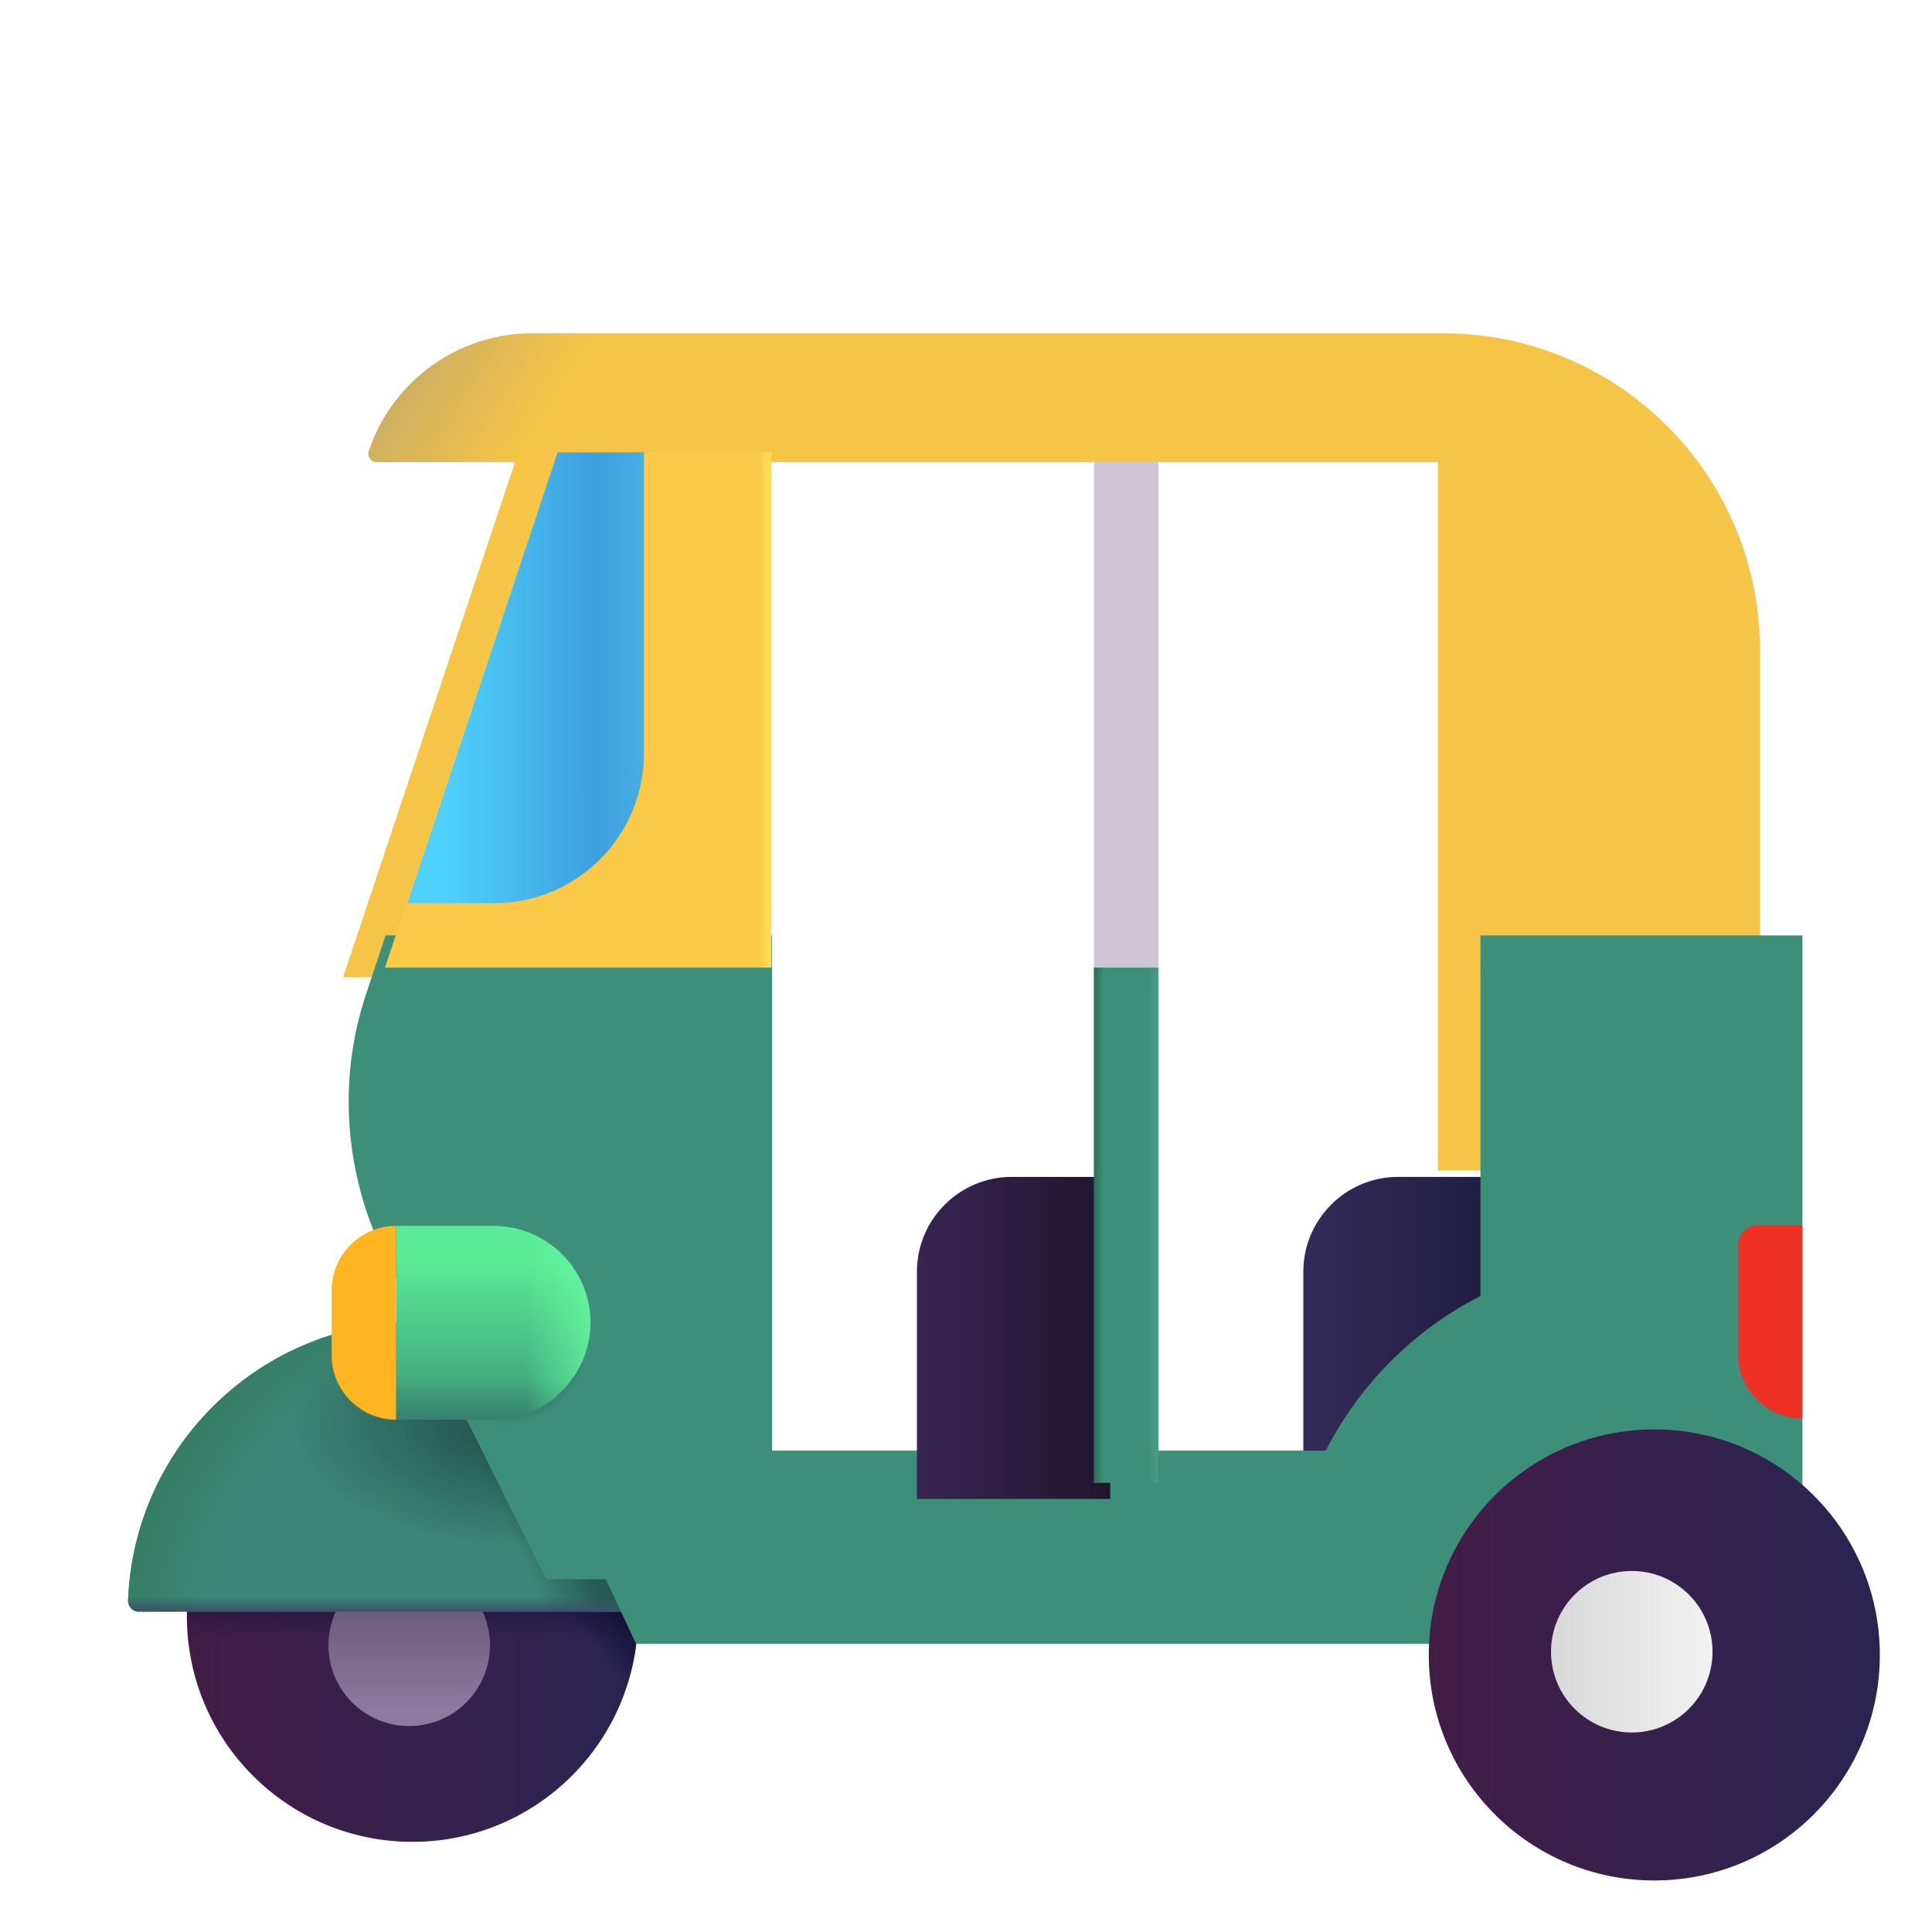 <svg viewBox="1 1 30 30" xmlns="http://www.w3.org/2000/svg">
<g filter="url(#filter0_ii_18_11343)">
<path d="M18.988 7.682H17.988V19.025H18.988V7.682Z" fill="#D0C5D4"/>
</g>
<g filter="url(#filter1_ii_18_11343)">
<path d="M24.058 6.025H9.918C8.768 6.025 7.738 6.765 7.378 7.855C7.348 7.935 7.408 8.025 7.498 8.025H9.648L6.978 16.025H12.978V8.025H23.978V19.025H28.978V10.955C28.988 8.235 26.778 6.025 24.058 6.025Z" fill="#F6C547"/>
<path d="M24.058 6.025H9.918C8.768 6.025 7.738 6.765 7.378 7.855C7.348 7.935 7.408 8.025 7.498 8.025H9.648L6.978 16.025H12.978V8.025H23.978V19.025H28.978V10.955C28.988 8.235 26.778 6.025 24.058 6.025Z" fill="url(#paint0_linear_18_11343)"/>
</g>
<g filter="url(#filter2_i_18_11343)">
<path d="M23.988 19.025H22.458C21.648 19.025 20.988 19.685 20.988 20.495V24.025H23.988V19.025Z" fill="url(#paint1_linear_18_11343)"/>
</g>
<g filter="url(#filter3_ii_18_11343)">
<path d="M7.404 30C9.338 30 10.906 28.432 10.906 26.498C10.906 24.564 9.338 22.996 7.404 22.996C5.47 22.996 3.902 24.564 3.902 26.498C3.902 28.432 5.47 30 7.404 30Z" fill="url(#paint2_linear_18_11343)"/>
<path d="M7.404 30C9.338 30 10.906 28.432 10.906 26.498C10.906 24.564 9.338 22.996 7.404 22.996C5.47 22.996 3.902 24.564 3.902 26.498C3.902 28.432 5.47 30 7.404 30Z" fill="url(#paint3_linear_18_11343)"/>
<path d="M7.404 30C9.338 30 10.906 28.432 10.906 26.498C10.906 24.564 9.338 22.996 7.404 22.996C5.47 22.996 3.902 24.564 3.902 26.498C3.902 28.432 5.47 30 7.404 30Z" fill="url(#paint4_linear_18_11343)"/>
</g>
<g filter="url(#filter4_di_18_11343)">
<path d="M7.404 27.752C8.097 27.752 8.658 27.191 8.658 26.498C8.658 25.805 8.097 25.244 7.404 25.244C6.712 25.244 6.15 25.805 6.15 26.498C6.15 27.191 6.712 27.752 7.404 27.752Z" fill="url(#paint5_linear_18_11343)"/>
</g>
<path d="M11.818 26.025C11.908 26.025 11.988 25.945 11.988 25.855C11.898 23.455 9.918 21.525 7.488 21.525C5.058 21.525 3.078 23.445 2.988 25.855C2.988 25.945 3.058 26.025 3.158 26.025H11.818Z" fill="#3B8676"/>
<path d="M11.818 26.025C11.908 26.025 11.988 25.945 11.988 25.855C11.898 23.455 9.918 21.525 7.488 21.525C5.058 21.525 3.078 23.445 2.988 25.855C2.988 25.945 3.058 26.025 3.158 26.025H11.818Z" fill="url(#paint6_radial_18_11343)"/>
<path d="M11.818 26.025C11.908 26.025 11.988 25.945 11.988 25.855C11.898 23.455 9.918 21.525 7.488 21.525C5.058 21.525 3.078 23.445 2.988 25.855C2.988 25.945 3.058 26.025 3.158 26.025H11.818Z" fill="url(#paint7_linear_18_11343)"/>
<path d="M11.818 26.025C11.908 26.025 11.988 25.945 11.988 25.855C11.898 23.455 9.918 21.525 7.488 21.525C5.058 21.525 3.078 23.445 2.988 25.855C2.988 25.945 3.058 26.025 3.158 26.025H11.818Z" fill="url(#paint8_radial_18_11343)"/>
<path d="M11.818 26.025C11.908 26.025 11.988 25.945 11.988 25.855C11.898 23.455 9.918 21.525 7.488 21.525C5.058 21.525 3.078 23.445 2.988 25.855C2.988 25.945 3.058 26.025 3.158 26.025H11.818Z" fill="url(#paint9_linear_18_11343)"/>
<g filter="url(#filter5_ii_18_11343)">
<path d="M12.988 24.025V16.025H6.988L6.688 16.925C6.238 18.265 6.348 19.735 6.978 21.005L9.481 26.022H10.407L10.877 27.025H28.988V16.025H23.988V21.624C22.956 22.151 22.113 22.994 21.587 24.025H12.988Z" fill="#3D8F7A"/>
<path d="M12.988 24.025V16.025H6.988L6.688 16.925C6.238 18.265 6.348 19.735 6.978 21.005L9.481 26.022H10.407L10.877 27.025H28.988V16.025H23.988V21.624C22.956 22.151 22.113 22.994 21.587 24.025H12.988Z" fill="url(#paint10_radial_18_11343)"/>
</g>
<g filter="url(#filter6_i_18_11343)">
<path d="M26.373 24.025L24.92 16.025H23.988V21.624C22.956 22.151 22.113 22.994 21.587 24.025H26.373Z" fill="#3D8F7A"/>
</g>
<path d="M26.373 24.025L24.92 16.025H23.988V21.624C22.956 22.151 22.113 22.994 21.587 24.025H26.373Z" fill="url(#paint11_linear_18_11343)"/>
<path d="M12.978 8.025H9.648L6.978 16.025H12.978V8.025Z" fill="#FAC947"/>
<path d="M12.978 8.025H9.648L6.978 16.025H12.978V8.025Z" fill="url(#paint12_linear_18_11343)"/>
<g filter="url(#filter7_i_18_11343)">
<path d="M17.988 19.025H16.458C15.648 19.025 14.988 19.685 14.988 20.495V24.025H17.988V19.025Z" fill="url(#paint13_linear_18_11343)"/>
</g>
<path d="M18.988 16.025H17.988V24.025H18.988V16.025Z" fill="#3D8F7A"/>
<path d="M18.988 16.025H17.988V24.025H18.988V16.025Z" fill="url(#paint14_linear_18_11343)"/>
<path d="M18.988 16.025H17.988V24.025H18.988V16.025Z" fill="url(#paint15_linear_18_11343)"/>
<g filter="url(#filter8_iii_18_11343)">
<path d="M26.488 30C28.422 30 29.99 28.432 29.99 26.498C29.99 24.564 28.422 22.996 26.488 22.996C24.554 22.996 22.986 24.564 22.986 26.498C22.986 28.432 24.554 30 26.488 30Z" fill="url(#paint16_linear_18_11343)"/>
</g>
<g filter="url(#filter9_d_18_11343)">
<path d="M26.488 27.752C27.181 27.752 27.742 27.191 27.742 26.498C27.742 25.805 27.181 25.244 26.488 25.244C25.796 25.244 25.234 25.805 25.234 26.498C25.234 27.191 25.796 27.752 26.488 27.752Z" fill="url(#paint17_linear_18_11343)"/>
</g>
<path d="M8.66 23.045H7.15V20.035H8.66C9.49 20.035 10.17 20.705 10.17 21.545C10.16 22.365 9.49 23.045 8.66 23.045Z" fill="url(#paint18_linear_18_11343)"/>
<path d="M8.66 23.045H7.15V20.035H8.66C9.49 20.035 10.17 20.705 10.17 21.545C10.16 22.365 9.49 23.045 8.66 23.045Z" fill="url(#paint19_linear_18_11343)"/>
<path d="M8.66 23.045H7.15V20.035H8.66C9.49 20.035 10.17 20.705 10.17 21.545C10.16 22.365 9.49 23.045 8.66 23.045Z" fill="url(#paint20_linear_18_11343)"/>
<path d="M7.15 23.045V20.035C6.6 20.035 6.15 20.485 6.15 21.035V22.045C6.15 22.595 6.6 23.045 7.15 23.045Z" fill="#FFB521"/>
<path d="M28.988 23.025C28.438 23.025 27.988 22.575 27.988 22.025V20.335C27.988 20.165 28.128 20.025 28.298 20.025H28.988V23.025Z" fill="#EE3124"/>
<path d="M9.658 8.025L7.328 15.025H8.668C9.958 15.025 10.998 13.985 10.998 12.695V8.025H9.658Z" fill="url(#paint21_linear_18_11343)"/>
<path d="M9.658 8.025L7.328 15.025H8.668C9.958 15.025 10.998 13.985 10.998 12.695V8.025H9.658Z" fill="url(#paint22_linear_18_11343)"/>
<defs>
<filter id="filter0_ii_18_11343" x="17.888" y="7.682" width="1.2" height="11.344" filterUnits="userSpaceOnUse" color-interpolation-filters="sRGB">
<feFlood flood-opacity="0" result="BackgroundImageFix"/>
<feBlend mode="normal" in="SourceGraphic" in2="BackgroundImageFix" result="shape"/>
<feColorMatrix in="SourceAlpha" type="matrix" values="0 0 0 0 0 0 0 0 0 0 0 0 0 0 0 0 0 0 127 0" result="hardAlpha"/>
<feOffset dx="0.1"/>
<feGaussianBlur stdDeviation="0.05"/>
<feComposite in2="hardAlpha" operator="arithmetic" k2="-1" k3="1"/>
<feColorMatrix type="matrix" values="0 0 0 0 0.643 0 0 0 0 0.592 0 0 0 0 0.608 0 0 0 1 0"/>
<feBlend mode="normal" in2="shape" result="effect1_innerShadow_18_11343"/>
<feColorMatrix in="SourceAlpha" type="matrix" values="0 0 0 0 0 0 0 0 0 0 0 0 0 0 0 0 0 0 127 0" result="hardAlpha"/>
<feOffset dx="-0.1"/>
<feGaussianBlur stdDeviation="0.05"/>
<feComposite in2="hardAlpha" operator="arithmetic" k2="-1" k3="1"/>
<feColorMatrix type="matrix" values="0 0 0 0 0.878 0 0 0 0 0.843 0 0 0 0 0.882 0 0 0 1 0"/>
<feBlend mode="normal" in2="effect1_innerShadow_18_11343" result="effect2_innerShadow_18_11343"/>
</filter>
<filter id="filter1_ii_18_11343" x="6.228" y="5.925" width="22.85" height="13.35" filterUnits="userSpaceOnUse" color-interpolation-filters="sRGB">
<feFlood flood-opacity="0" result="BackgroundImageFix"/>
<feBlend mode="normal" in="SourceGraphic" in2="BackgroundImageFix" result="shape"/>
<feColorMatrix in="SourceAlpha" type="matrix" values="0 0 0 0 0 0 0 0 0 0 0 0 0 0 0 0 0 0 127 0" result="hardAlpha"/>
<feOffset dx="-0.75" dy="0.25"/>
<feGaussianBlur stdDeviation="0.375"/>
<feComposite in2="hardAlpha" operator="arithmetic" k2="-1" k3="1"/>
<feColorMatrix type="matrix" values="0 0 0 0 1 0 0 0 0 0.976 0 0 0 0 0.431 0 0 0 1 0"/>
<feBlend mode="normal" in2="shape" result="effect1_innerShadow_18_11343"/>
<feColorMatrix in="SourceAlpha" type="matrix" values="0 0 0 0 0 0 0 0 0 0 0 0 0 0 0 0 0 0 127 0" result="hardAlpha"/>
<feOffset dx="0.1" dy="-0.1"/>
<feGaussianBlur stdDeviation="0.1"/>
<feComposite in2="hardAlpha" operator="arithmetic" k2="-1" k3="1"/>
<feColorMatrix type="matrix" values="0 0 0 0 0.776 0 0 0 0 0.557 0 0 0 0 0.243 0 0 0 1 0"/>
<feBlend mode="normal" in2="effect1_innerShadow_18_11343" result="effect2_innerShadow_18_11343"/>
</filter>
<filter id="filter2_i_18_11343" x="20.988" y="19.025" width="3.25" height="5.25" filterUnits="userSpaceOnUse" color-interpolation-filters="sRGB">
<feFlood flood-opacity="0" result="BackgroundImageFix"/>
<feBlend mode="normal" in="SourceGraphic" in2="BackgroundImageFix" result="shape"/>
<feColorMatrix in="SourceAlpha" type="matrix" values="0 0 0 0 0 0 0 0 0 0 0 0 0 0 0 0 0 0 127 0" result="hardAlpha"/>
<feOffset dx="0.25" dy="0.25"/>
<feGaussianBlur stdDeviation="0.375"/>
<feComposite in2="hardAlpha" operator="arithmetic" k2="-1" k3="1"/>
<feColorMatrix type="matrix" values="0 0 0 0 0.09 0 0 0 0 0.098 0 0 0 0 0.161 0 0 0 1 0"/>
<feBlend mode="normal" in2="shape" result="effect1_innerShadow_18_11343"/>
</filter>
<filter id="filter3_ii_18_11343" x="3.702" y="22.796" width="7.404" height="7.204" filterUnits="userSpaceOnUse" color-interpolation-filters="sRGB">
<feFlood flood-opacity="0" result="BackgroundImageFix"/>
<feBlend mode="normal" in="SourceGraphic" in2="BackgroundImageFix" result="shape"/>
<feColorMatrix in="SourceAlpha" type="matrix" values="0 0 0 0 0 0 0 0 0 0 0 0 0 0 0 0 0 0 127 0" result="hardAlpha"/>
<feOffset dx="0.2" dy="-0.2"/>
<feGaussianBlur stdDeviation="0.2"/>
<feComposite in2="hardAlpha" operator="arithmetic" k2="-1" k3="1"/>
<feColorMatrix type="matrix" values="0 0 0 0 0.224 0 0 0 0 0.114 0 0 0 0 0.306 0 0 0 1 0"/>
<feBlend mode="normal" in2="shape" result="effect1_innerShadow_18_11343"/>
<feColorMatrix in="SourceAlpha" type="matrix" values="0 0 0 0 0 0 0 0 0 0 0 0 0 0 0 0 0 0 127 0" result="hardAlpha"/>
<feOffset dx="-0.2" dy="-0.2"/>
<feGaussianBlur stdDeviation="0.2"/>
<feComposite in2="hardAlpha" operator="arithmetic" k2="-1" k3="1"/>
<feColorMatrix type="matrix" values="0 0 0 0 0.188 0 0 0 0 0.176 0 0 0 0 0.365 0 0 0 1 0"/>
<feBlend mode="normal" in2="effect1_innerShadow_18_11343" result="effect2_innerShadow_18_11343"/>
</filter>
<filter id="filter4_di_18_11343" x="5.85" y="25.144" width="2.908" height="2.908" filterUnits="userSpaceOnUse" color-interpolation-filters="sRGB">
<feFlood flood-opacity="0" result="BackgroundImageFix"/>
<feColorMatrix in="SourceAlpha" type="matrix" values="0 0 0 0 0 0 0 0 0 0 0 0 0 0 0 0 0 0 127 0" result="hardAlpha"/>
<feOffset dx="-0.15" dy="0.15"/>
<feGaussianBlur stdDeviation="0.075"/>
<feComposite in2="hardAlpha" operator="out"/>
<feColorMatrix type="matrix" values="0 0 0 0 0.188 0 0 0 0 0.09 0 0 0 0 0.251 0 0 0 1 0"/>
<feBlend mode="normal" in2="BackgroundImageFix" result="effect1_dropShadow_18_11343"/>
<feBlend mode="normal" in="SourceGraphic" in2="effect1_dropShadow_18_11343" result="shape"/>
<feColorMatrix in="SourceAlpha" type="matrix" values="0 0 0 0 0 0 0 0 0 0 0 0 0 0 0 0 0 0 127 0" result="hardAlpha"/>
<feOffset dx="0.1" dy="-0.1"/>
<feGaussianBlur stdDeviation="0.075"/>
<feComposite in2="hardAlpha" operator="arithmetic" k2="-1" k3="1"/>
<feColorMatrix type="matrix" values="0 0 0 0 0.463 0 0 0 0 0.357 0 0 0 0 0.533 0 0 0 1 0"/>
<feBlend mode="normal" in2="shape" result="effect2_innerShadow_18_11343"/>
</filter>
<filter id="filter5_ii_18_11343" x="5.814" y="15.525" width="23.674" height="11.5" filterUnits="userSpaceOnUse" color-interpolation-filters="sRGB">
<feFlood flood-opacity="0" result="BackgroundImageFix"/>
<feBlend mode="normal" in="SourceGraphic" in2="BackgroundImageFix" result="shape"/>
<feColorMatrix in="SourceAlpha" type="matrix" values="0 0 0 0 0 0 0 0 0 0 0 0 0 0 0 0 0 0 127 0" result="hardAlpha"/>
<feOffset dx="-0.75"/>
<feGaussianBlur stdDeviation="0.3"/>
<feComposite in2="hardAlpha" operator="arithmetic" k2="-1" k3="1"/>
<feColorMatrix type="matrix" values="0 0 0 0 0.31 0 0 0 0 0.647 0 0 0 0 0.537 0 0 0 1 0"/>
<feBlend mode="normal" in2="shape" result="effect1_innerShadow_18_11343"/>
<feColorMatrix in="SourceAlpha" type="matrix" values="0 0 0 0 0 0 0 0 0 0 0 0 0 0 0 0 0 0 127 0" result="hardAlpha"/>
<feOffset dx="0.75" dy="-0.5"/>
<feGaussianBlur stdDeviation="0.25"/>
<feComposite in2="hardAlpha" operator="arithmetic" k2="-1" k3="1"/>
<feColorMatrix type="matrix" values="0 0 0 0 0.173 0 0 0 0 0.435 0 0 0 0 0.431 0 0 0 1 0"/>
<feBlend mode="normal" in2="effect1_innerShadow_18_11343" result="effect2_innerShadow_18_11343"/>
</filter>
<filter id="filter6_i_18_11343" x="21.587" y="16.025" width="4.886" height="8" filterUnits="userSpaceOnUse" color-interpolation-filters="sRGB">
<feFlood flood-opacity="0" result="BackgroundImageFix"/>
<feBlend mode="normal" in="SourceGraphic" in2="BackgroundImageFix" result="shape"/>
<feColorMatrix in="SourceAlpha" type="matrix" values="0 0 0 0 0 0 0 0 0 0 0 0 0 0 0 0 0 0 127 0" result="hardAlpha"/>
<feOffset dx="0.1"/>
<feGaussianBlur stdDeviation="0.05"/>
<feComposite in2="hardAlpha" operator="arithmetic" k2="-1" k3="1"/>
<feColorMatrix type="matrix" values="0 0 0 0 0.2 0 0 0 0 0.42 0 0 0 0 0.353 0 0 0 1 0"/>
<feBlend mode="normal" in2="shape" result="effect1_innerShadow_18_11343"/>
</filter>
<filter id="filter7_i_18_11343" x="14.988" y="19.025" width="3.25" height="5.25" filterUnits="userSpaceOnUse" color-interpolation-filters="sRGB">
<feFlood flood-opacity="0" result="BackgroundImageFix"/>
<feBlend mode="normal" in="SourceGraphic" in2="BackgroundImageFix" result="shape"/>
<feColorMatrix in="SourceAlpha" type="matrix" values="0 0 0 0 0 0 0 0 0 0 0 0 0 0 0 0 0 0 127 0" result="hardAlpha"/>
<feOffset dx="0.25" dy="0.25"/>
<feGaussianBlur stdDeviation="0.375"/>
<feComposite in2="hardAlpha" operator="arithmetic" k2="-1" k3="1"/>
<feColorMatrix type="matrix" values="0 0 0 0 0.09 0 0 0 0 0.098 0 0 0 0 0.161 0 0 0 1 0"/>
<feBlend mode="normal" in2="shape" result="effect1_innerShadow_18_11343"/>
</filter>
<filter id="filter8_iii_18_11343" x="22.786" y="22.796" width="7.404" height="7.404" filterUnits="userSpaceOnUse" color-interpolation-filters="sRGB">
<feFlood flood-opacity="0" result="BackgroundImageFix"/>
<feBlend mode="normal" in="SourceGraphic" in2="BackgroundImageFix" result="shape"/>
<feColorMatrix in="SourceAlpha" type="matrix" values="0 0 0 0 0 0 0 0 0 0 0 0 0 0 0 0 0 0 127 0" result="hardAlpha"/>
<feOffset dx="0.2" dy="-0.2"/>
<feGaussianBlur stdDeviation="0.2"/>
<feComposite in2="hardAlpha" operator="arithmetic" k2="-1" k3="1"/>
<feColorMatrix type="matrix" values="0 0 0 0 0.224 0 0 0 0 0.094 0 0 0 0 0.314 0 0 0 1 0"/>
<feBlend mode="normal" in2="shape" result="effect1_innerShadow_18_11343"/>
<feColorMatrix in="SourceAlpha" type="matrix" values="0 0 0 0 0 0 0 0 0 0 0 0 0 0 0 0 0 0 127 0" result="hardAlpha"/>
<feOffset dx="0.2" dy="0.2"/>
<feGaussianBlur stdDeviation="0.2"/>
<feComposite in2="hardAlpha" operator="arithmetic" k2="-1" k3="1"/>
<feColorMatrix type="matrix" values="0 0 0 0 0.224 0 0 0 0 0.094 0 0 0 0 0.314 0 0 0 1 0"/>
<feBlend mode="normal" in2="effect1_innerShadow_18_11343" result="effect2_innerShadow_18_11343"/>
<feColorMatrix in="SourceAlpha" type="matrix" values="0 0 0 0 0 0 0 0 0 0 0 0 0 0 0 0 0 0 127 0" result="hardAlpha"/>
<feOffset dx="-0.2" dy="0.2"/>
<feGaussianBlur stdDeviation="0.2"/>
<feComposite in2="hardAlpha" operator="arithmetic" k2="-1" k3="1"/>
<feColorMatrix type="matrix" values="0 0 0 0 0.275 0 0 0 0 0.294 0 0 0 0 0.471 0 0 0 1 0"/>
<feBlend mode="normal" in2="effect2_innerShadow_18_11343" result="effect3_innerShadow_18_11343"/>
</filter>
<filter id="filter9_d_18_11343" x="24.084" y="24.394" width="4.508" height="4.508" filterUnits="userSpaceOnUse" color-interpolation-filters="sRGB">
<feFlood flood-opacity="0" result="BackgroundImageFix"/>
<feColorMatrix in="SourceAlpha" type="matrix" values="0 0 0 0 0 0 0 0 0 0 0 0 0 0 0 0 0 0 127 0" result="hardAlpha"/>
<feOffset dx="-0.15" dy="0.15"/>
<feGaussianBlur stdDeviation="0.5"/>
<feComposite in2="hardAlpha" operator="out"/>
<feColorMatrix type="matrix" values="0 0 0 0 0.22 0 0 0 0 0.106 0 0 0 0 0.29 0 0 0 1 0"/>
<feBlend mode="normal" in2="BackgroundImageFix" result="effect1_dropShadow_18_11343"/>
<feBlend mode="normal" in="SourceGraphic" in2="effect1_dropShadow_18_11343" result="shape"/>
</filter>
<linearGradient id="paint0_linear_18_11343" x1="8.295" y1="6.025" x2="10.17" y2="7.201" gradientUnits="userSpaceOnUse">
<stop stop-color="#CCAE62"/>
<stop offset="1" stop-color="#CCAE62" stop-opacity="0"/>
</linearGradient>
<linearGradient id="paint1_linear_18_11343" x1="21.24" y1="21.53" x2="24.21" y2="21.53" gradientUnits="userSpaceOnUse">
<stop stop-color="#322A58"/>
<stop offset="1" stop-color="#1E1B3D"/>
</linearGradient>
<linearGradient id="paint2_linear_18_11343" x1="3.905" y1="26.503" x2="10.908" y2="26.503" gradientUnits="userSpaceOnUse">
<stop stop-color="#421D46"/>
<stop offset="1" stop-color="#2A2453"/>
</linearGradient>
<linearGradient id="paint3_linear_18_11343" x1="7.404" y1="25.494" x2="7.404" y2="26.869" gradientUnits="userSpaceOnUse">
<stop stop-color="#0C0C32"/>
<stop offset="1" stop-color="#0C0C32" stop-opacity="0"/>
</linearGradient>
<linearGradient id="paint4_linear_18_11343" x1="10.644" y1="25.932" x2="9.863" y2="26.498" gradientUnits="userSpaceOnUse">
<stop stop-color="#0C0C32"/>
<stop offset="1" stop-color="#0C0C32" stop-opacity="0"/>
</linearGradient>
<linearGradient id="paint5_linear_18_11343" x1="7.676" y1="25.682" x2="7.676" y2="27.525" gradientUnits="userSpaceOnUse">
<stop stop-color="#655774"/>
<stop offset="1" stop-color="#90799F"/>
</linearGradient>
<radialGradient id="paint6_radial_18_11343" cx="0" cy="0" r="1" gradientUnits="userSpaceOnUse" gradientTransform="translate(9.082 23.119) rotate(180) scale(3.562 1.9)">
<stop offset="0.238" stop-color="#265A52"/>
<stop offset="1" stop-color="#265A52" stop-opacity="0"/>
</radialGradient>
<linearGradient id="paint7_linear_18_11343" x1="9.566" y1="23.885" x2="8.676" y2="24.322" gradientUnits="userSpaceOnUse">
<stop offset="0.153" stop-color="#265A52"/>
<stop offset="1" stop-color="#265A52" stop-opacity="0"/>
</linearGradient>
<radialGradient id="paint8_radial_18_11343" cx="0" cy="0" r="1" gradientUnits="userSpaceOnUse" gradientTransform="translate(8.488 26.025) rotate(-131.607) scale(5.6 6.335)">
<stop offset="0.735" stop-color="#347A60" stop-opacity="0"/>
<stop offset="1" stop-color="#347A60"/>
</radialGradient>
<linearGradient id="paint9_linear_18_11343" x1="7.488" y1="26.025" x2="7.488" y2="25.791" gradientUnits="userSpaceOnUse">
<stop stop-color="#395268"/>
<stop offset="1" stop-color="#395268" stop-opacity="0"/>
</linearGradient>
<radialGradient id="paint10_radial_18_11343" cx="0" cy="0" r="1" gradientUnits="userSpaceOnUse" gradientTransform="translate(8.982 22.549) rotate(143.437) scale(1.167 1.035)">
<stop offset="0.307" stop-color="#275353"/>
<stop offset="1" stop-color="#275353" stop-opacity="0"/>
</radialGradient>
<linearGradient id="paint11_linear_18_11343" x1="24.482" y1="15.924" x2="24.256" y2="16.369" gradientUnits="userSpaceOnUse">
<stop stop-color="#3D8F7A"/>
<stop offset="1" stop-color="#3D8F7A" stop-opacity="0"/>
</linearGradient>
<linearGradient id="paint12_linear_18_11343" x1="12.978" y1="12.025" x2="12.795" y2="12.025" gradientUnits="userSpaceOnUse">
<stop offset="0.23" stop-color="#FFDD55"/>
<stop offset="1" stop-color="#FFDD55" stop-opacity="0"/>
</linearGradient>
<linearGradient id="paint13_linear_18_11343" x1="14.988" y1="21.53" x2="17.988" y2="21.53" gradientUnits="userSpaceOnUse">
<stop stop-color="#382452"/>
<stop offset="1" stop-color="#1F162D"/>
</linearGradient>
<linearGradient id="paint14_linear_18_11343" x1="17.988" y1="16.713" x2="18.146" y2="16.713" gradientUnits="userSpaceOnUse">
<stop stop-color="#306D56"/>
<stop offset="1" stop-color="#306D56" stop-opacity="0"/>
</linearGradient>
<linearGradient id="paint15_linear_18_11343" x1="18.951" y1="17.119" x2="18.826" y2="17.119" gradientUnits="userSpaceOnUse">
<stop stop-color="#479982"/>
<stop offset="1" stop-color="#479982" stop-opacity="0"/>
</linearGradient>
<linearGradient id="paint16_linear_18_11343" x1="22.988" y1="26.503" x2="29.992" y2="26.503" gradientUnits="userSpaceOnUse">
<stop stop-color="#421D46"/>
<stop offset="1" stop-color="#2A2453"/>
</linearGradient>
<linearGradient id="paint17_linear_18_11343" x1="25.234" y1="26.503" x2="27.742" y2="26.503" gradientUnits="userSpaceOnUse">
<stop stop-color="#D8D8D8"/>
<stop offset="1" stop-color="#F2F2F2"/>
</linearGradient>
<linearGradient id="paint18_linear_18_11343" x1="8.66" y1="20.588" x2="8.66" y2="22.713" gradientUnits="userSpaceOnUse">
<stop stop-color="#5BEA97"/>
<stop offset="1" stop-color="#40A37C"/>
</linearGradient>
<linearGradient id="paint19_linear_18_11343" x1="8.66" y1="23.4" x2="8.66" y2="22.432" gradientUnits="userSpaceOnUse">
<stop stop-color="#316E65"/>
<stop offset="1" stop-color="#316E65" stop-opacity="0"/>
</linearGradient>
<linearGradient id="paint20_linear_18_11343" x1="10.566" y1="21.713" x2="9.16" y2="21.713" gradientUnits="userSpaceOnUse">
<stop stop-color="#67FCA3"/>
<stop offset="1" stop-color="#67FCA3" stop-opacity="0"/>
</linearGradient>
<linearGradient id="paint21_linear_18_11343" x1="7.904" y1="11.53" x2="10.342" y2="11.53" gradientUnits="userSpaceOnUse">
<stop stop-color="#4ED1FD"/>
<stop offset="1" stop-color="#3E9DDD"/>
</linearGradient>
<linearGradient id="paint22_linear_18_11343" x1="11.373" y1="12.244" x2="10.217" y2="12.244" gradientUnits="userSpaceOnUse">
<stop stop-color="#4FB7E7"/>
<stop offset="1" stop-color="#4FB7E7" stop-opacity="0"/>
</linearGradient>
</defs>
</svg>
